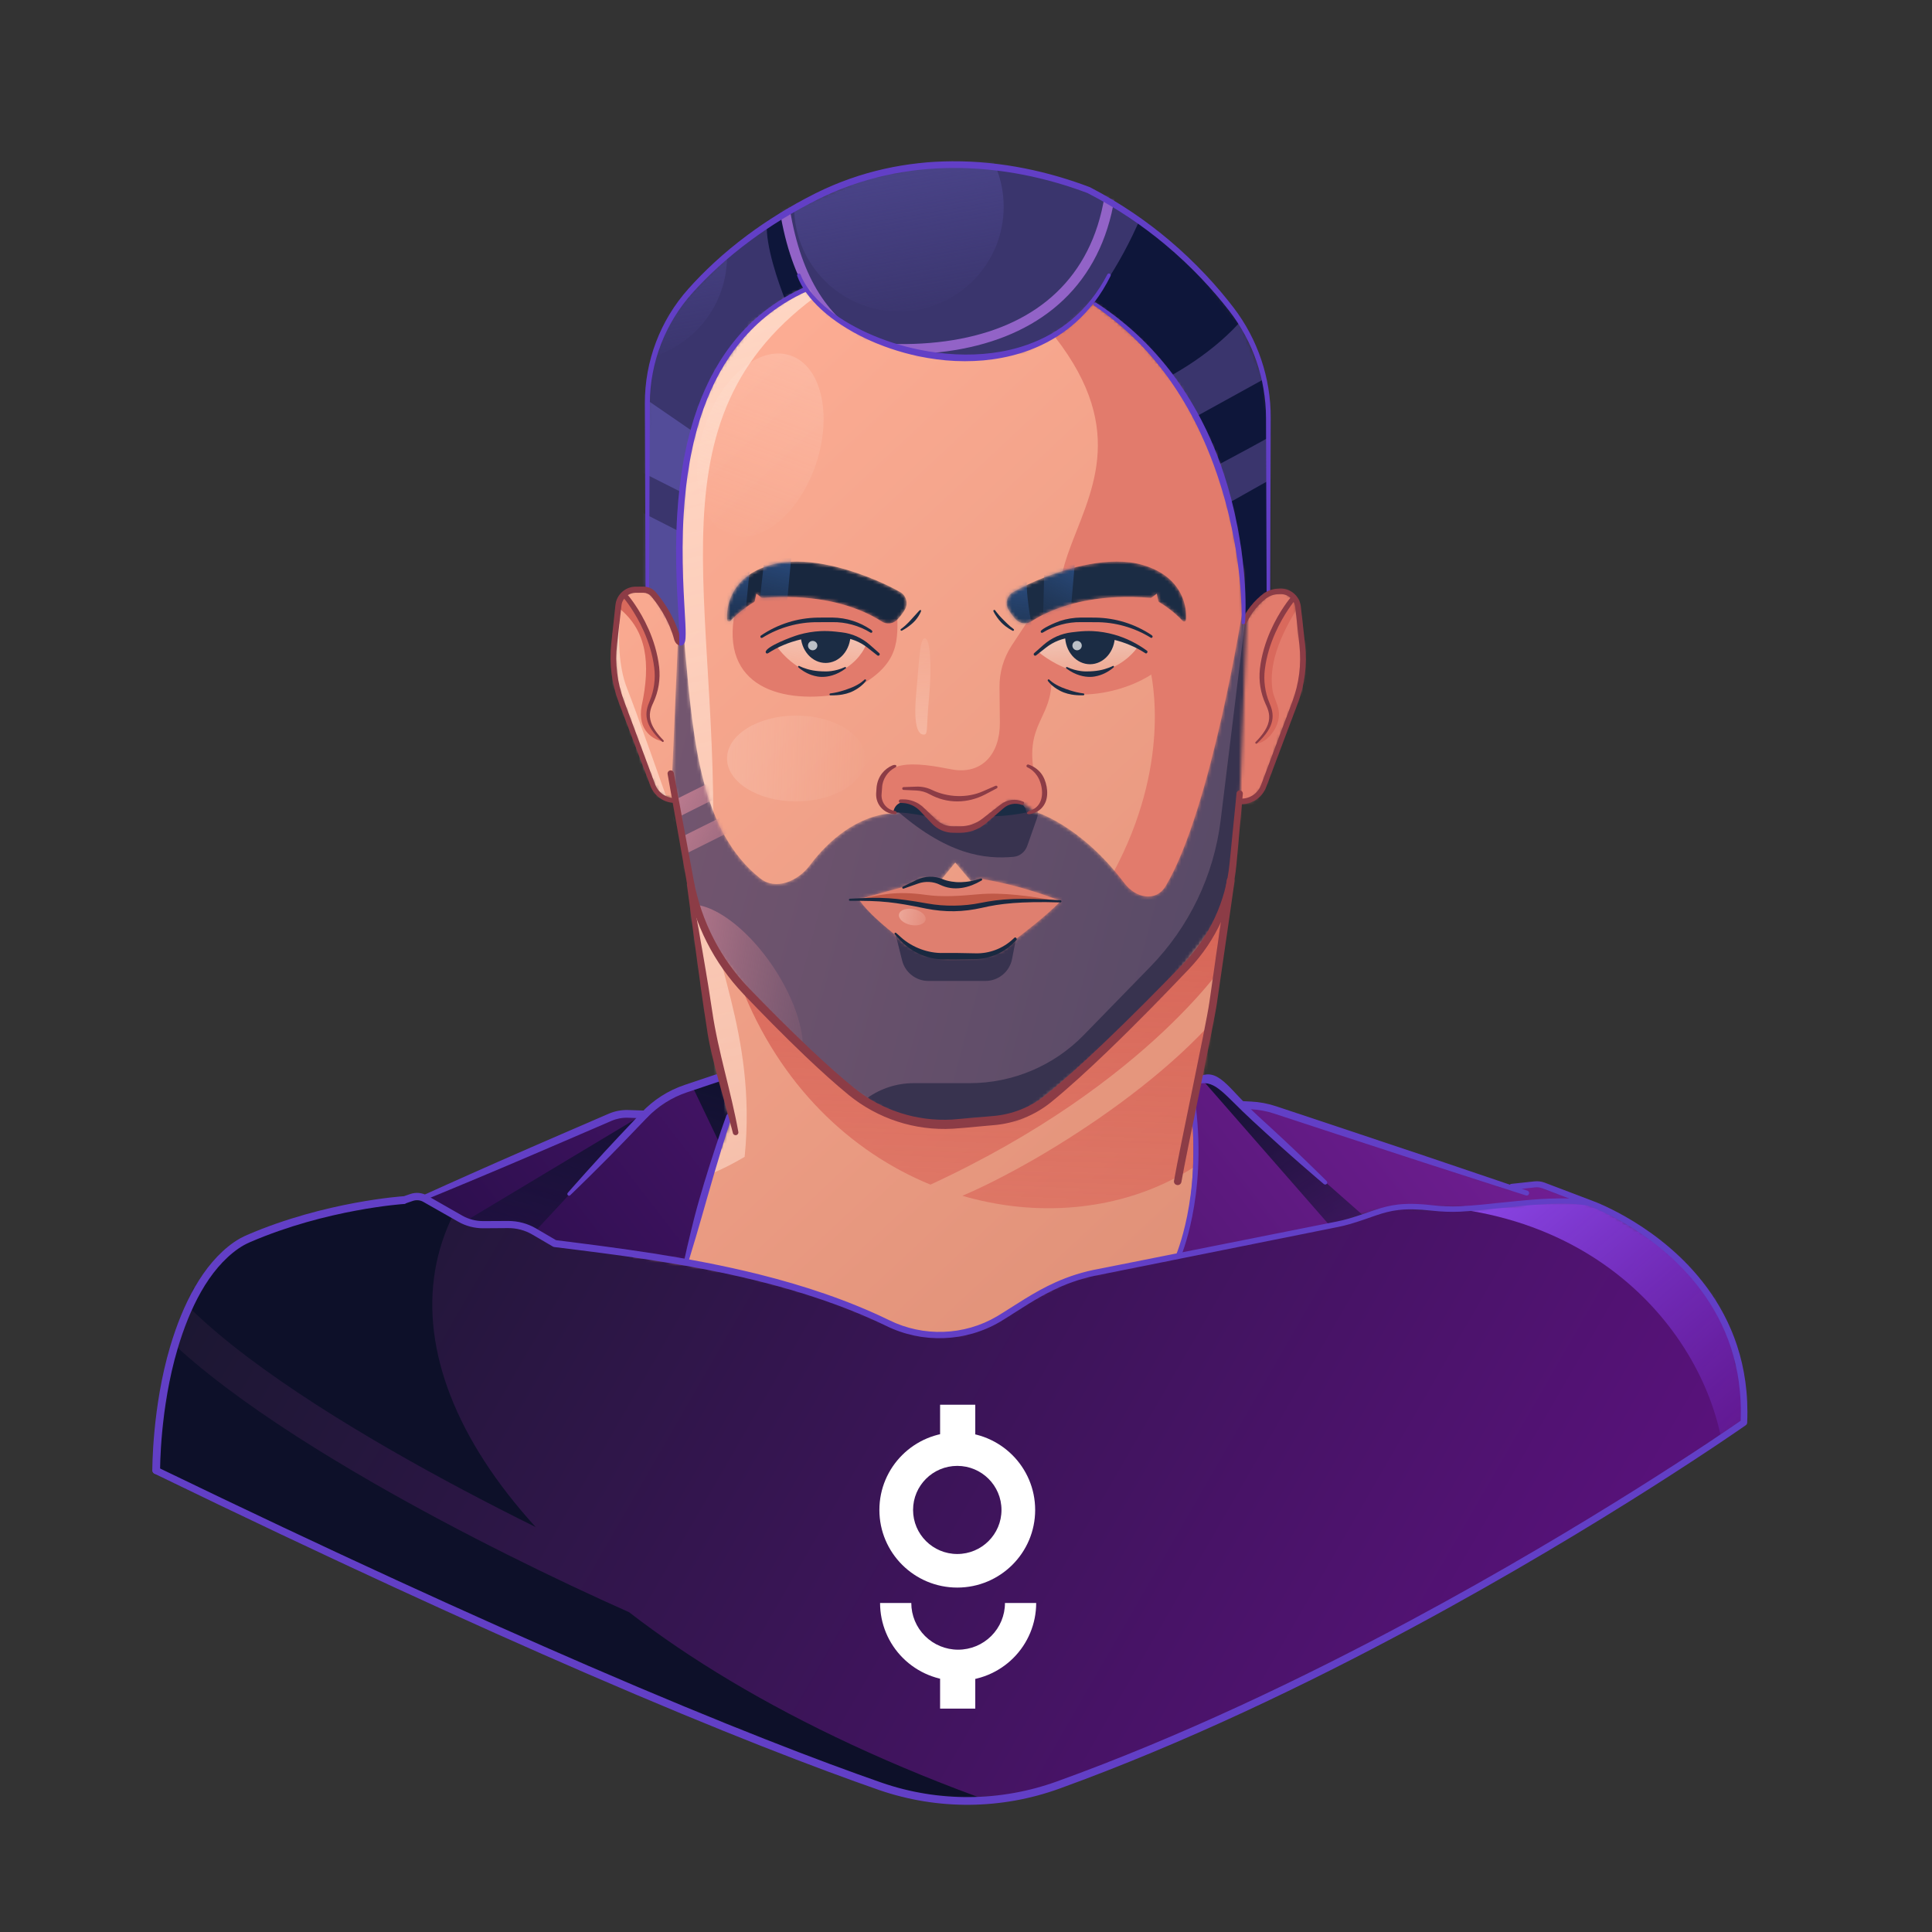 <svg viewBox="0 0 570 570" fill="none" xmlns="http://www.w3.org/2000/svg">
<rect x="0" y="0" width="570" height="570" fill="#333333" stroke="none"/>
<mask id="mask0_1161_1760" style="mask-type:alpha" maskUnits="userSpaceOnUse" x="190" y="48" width="185" height="173">
<path d="M194.196 183.878L190.617 172.329L191.111 114.266L192.379 106.279L197.197 93.664L205.767 84.007L217.548 72.159L232.628 61.993L255.72 52.029L275.188 48.317L294.362 48.663L315.973 53.78L329.773 60.174L339.333 67.378L353.201 79.428L366.464 96.259L372.859 111.743L374.103 122.318V156.549V174.931C364.126 183.39 345.748 206.656 344.576 207.046C343.112 207.534 232.91 220.803 231.934 220.803C231.154 220.803 206.45 196.186 194.196 183.878Z" fill="#3A356D"/>
</mask>
<g mask="url(#mask0_1161_1760)">
<path d="M194.196 183.878L190.617 172.329L191.111 114.266L192.379 106.279L197.197 93.664L205.767 84.007L217.548 72.159L232.628 61.993L255.72 52.029L275.188 48.317L294.362 48.663L315.973 53.78L329.773 60.174L339.333 67.378L353.201 79.428L366.464 96.259L372.859 111.743L374.103 122.318V156.549V174.931C364.145 187.095 345.136 217.969 343.965 218.359C342.501 218.847 232.91 220.803 231.934 220.803C231.154 220.803 206.45 196.186 194.196 183.878Z" fill="#3A356D"/>
<circle cx="265.202" cy="60.989" r="30.912" fill="url(#paint0_linear_1161_1760)"/>
<circle cx="183.582" cy="75.655" r="30.912" fill="url(#paint1_linear_1161_1760)"/>
<path d="M220.402 166.947L177.784 145.281C171.117 150.122 168.07 118.52 165.403 121.948C162.07 126.234 188.736 197.66 193.498 212.422C198.26 227.183 223.735 200.279 224.687 197.66C225.449 195.565 218.497 190.359 220.402 166.947Z" fill="#534C99"/>
<path d="M182.335 135.764L206.831 148.138L212.822 133.071L184.265 113.456L182.335 135.764Z" fill="#534C99"/>
<path d="M346.379 157.489L384.509 136.007C391.849 157.22 404.38 185.04 405.454 195.352C406.797 208.241 359 204.75 354.703 203.944C351.266 203.3 347.632 174.674 346.379 157.489Z" fill="#0E163A"/>
<path d="M347.539 143.393C358.233 137.826 380.148 126.209 382.257 124.276L377.863 109.115L346.379 126.474L347.539 143.393Z" fill="#0E163A"/>
<path d="M340.463 53.602C334.406 72.496 325.364 84.865 321.701 89.853C322.957 93.307 325.51 100.318 325.678 100.737C325.887 101.26 296.586 123.593 325.678 117.732C335.41 118.363 370.436 100.737 375.48 77.697C372.41 73.232 349.743 54.296 346.379 51.031C342.174 46.949 343.184 40.835 340.463 53.602Z" fill="#0E163A"/>
<path d="M239.774 87.08C236.396 82.737 231.205 68.493 229.976 60.999C219.733 60.999 233.523 94.62 234.629 94.419C235.734 94.218 243.996 92.508 239.774 87.08Z" fill="#0E163A"/>
<path d="M230.71 55.706C235.664 101.334 261.656 110.94 298.742 106.464L311.784 105.231" stroke="#9263C7" stroke-width="3"/>
<path d="M325.025 19.79C340.761 87.635 297.658 112.203 238.385 100.021" stroke="#9263C7" stroke-width="3"/>
</g>
<mask id="mask1_1161_1760" style="mask-type:alpha" maskUnits="userSpaceOnUse" x="179" y="85" width="206" height="323">
<path d="M194.233 234.289L198.661 236.129L203.92 261.557L204.556 269.765L212.764 323.069L179.547 384.084L228.701 392.888L265.383 406.582C268.038 411.045 278.676 393.568 279.106 393.764C279.535 393.959 297.026 403.432 298.117 405.142C299.289 403.806 303.544 396.297 306.233 394.605C308.393 393.246 309.48 388.951 310.718 386.834H334.011L370.622 380.654L361.045 345.014L354.302 320.626L357.185 301.669L360.849 274.163L362.999 261.823L365.674 236.668L369.809 236.112L372.727 231.977L378.148 216.515L384.019 202.27L384.367 191.533L382.386 177.114L379.155 174.578L374.082 175.168C372.449 176.859 369.121 180.387 368.87 180.971C368.62 181.555 367.562 182.766 367.064 183.299L366.438 169.296L363.659 152.514L358.586 134.169L348.058 114.26L337.252 101.439L329.469 94.524L322.451 89.174C319.798 91.722 314.466 96.845 314.355 96.957C314.244 97.068 306.248 101.172 302.264 103.211L286.837 105.851L270.993 104.357L254.836 99.111L244.517 92.544L237.776 85.281L233.815 86.88C229.97 89.625 222.217 95.17 221.967 95.392C221.654 95.67 212.134 108.84 211.717 109.569C211.384 110.153 208.405 116.669 206.957 119.854L203.274 132.779L201.224 146.99L200.558 166.307L201.057 189.139L200.005 187.774C198.024 184.154 194.04 176.89 193.949 176.799C193.858 176.708 191.712 174.657 190.651 173.643L184.651 174.352L182.263 177.821L181.013 193.988C181.212 196.456 181.61 201.463 181.61 201.75C181.61 202.036 183.941 208.417 185.106 211.571L190.309 226.3L194.233 234.289Z" fill="url(#paint2_linear_1161_1760)"/>
</mask>
<g mask="url(#mask1_1161_1760)">
<path d="M194.233 234.289L198.661 236.129L203.92 261.557L204.556 269.765L213.534 323.099L179.547 384.084L228.701 392.888L265.383 406.582C268.038 411.045 278.676 393.568 279.106 393.764C279.535 393.959 297.026 403.432 298.117 405.142C299.289 403.806 303.544 396.297 306.233 394.605C308.393 393.246 309.48 388.951 310.718 386.834H334.011L345.344 379.089L352.638 351.833L354.302 320.626L357.185 301.669L360.849 274.163L362.999 261.823L365.674 236.668L369.809 236.112L372.727 231.977L378.148 216.515L384.019 202.27L384.367 191.533L382.386 177.114L379.155 174.578L374.082 175.168C372.449 176.859 369.121 180.387 368.87 180.971C368.62 181.555 367.562 182.766 367.064 183.299L366.438 169.296L363.659 152.514L358.586 134.169L348.058 114.26L337.252 101.439L329.469 94.524L322.451 89.174C319.798 91.722 314.466 96.845 314.355 96.957C314.244 97.068 306.248 101.172 302.264 103.211L286.837 105.851L270.993 104.357L254.836 99.111L244.517 92.544L237.776 85.281L233.815 86.88C229.97 89.625 222.217 95.17 221.967 95.392C221.654 95.67 212.134 108.84 211.717 109.569C211.384 110.153 208.405 116.669 206.957 119.854L203.274 132.779L201.224 146.99L200.558 166.307L201.057 189.139L200.005 187.774C198.024 184.154 194.04 176.89 193.949 176.799C193.858 176.708 191.712 174.657 190.651 173.643L184.651 174.352L182.263 177.821L181.013 193.988C181.212 196.456 181.61 201.463 181.61 201.75C181.61 202.036 183.941 208.417 185.106 211.571L190.309 226.3L194.233 234.289Z" fill="url(#paint3_linear_1161_1760)"/>
<path d="M219.696 341.295C223.459 304.084 208.397 280.719 209.832 263.501C214.603 181.336 188.538 126.4 240.177 87.844L235.021 73.046L200.271 115.642L202.738 229.082C200.272 264.13 195.519 336.29 196.236 344.54C196.954 352.79 211.326 346.302 219.696 341.295Z" fill="url(#paint4_linear_1161_1760)"/>
<path d="M184.994 203.074C182.403 196.596 182.449 187.65 182.796 183.987C180.058 187.457 174.467 195.069 174.005 197.753C173.426 201.107 178.863 224.822 182.102 234.655C184.693 242.521 194.518 243.022 199.107 242.29C195.482 231.917 187.585 209.552 184.994 203.074Z" fill="url(#paint5_linear_1161_1760)"/>
<path d="M270.809 259.797C263.854 261.509 249.723 265.124 248.838 265.883C251.894 274.023 258.812 290.889 262.037 293.229C266.067 296.153 301.396 286.195 306.217 284.851C310.074 283.776 317.466 272.759 320.68 267.385C311.591 263.064 293.255 254.407 292.623 254.344C291.991 254.281 288.882 258.217 287.407 260.193L282.428 261.299L275.631 259.797H270.809Z" fill="#DF7F6F"/>
<path d="M296.476 266.097L310.102 265.488C304.237 264.488 296.015 263.175 288.602 263.841C283.485 264.3 278.265 264.734 273.177 264.018C264.027 262.729 259.554 264.056 252.343 265.488H258.444L265.562 265.792C269.511 266.521 277.49 267.999 277.816 268.08C278.142 268.161 283.646 267.877 286.358 267.724L296.476 266.097Z" fill="#C05947"/>
<path fill-rule="evenodd" clip-rule="evenodd" d="M274.516 349.504C339.757 319.315 363.107 281.704 363.107 281.704C364.031 280.73 365.069 279.578 366.15 278.361L361.459 269.975L356.848 276.171L347.082 288.034L326.449 308.666L305.105 327.402L282.813 332.382L266.212 330.485L250.56 321.394L218.402 290.314C229.932 320.213 251.046 339.871 274.516 349.504ZM283.926 352.798C323.638 364.375 367.194 348.503 381.698 306.161L369.693 284.696C369.652 284.775 369.61 284.855 369.568 284.934C354.75 313.142 308.692 342.221 283.926 352.798Z" fill="url(#paint6_linear_1161_1760)"/>
<path d="M243.655 202.335L223.71 191.772L222.84 182.453C233.714 183.323 255.957 185.224 257.945 185.87C260.431 186.678 257.697 194.072 257.448 195.004C257.25 195.749 248.17 200.202 243.655 202.335Z" fill="url(#paint7_linear_1161_1760)"/>
<path d="M321.901 202.334L302.216 193.903L303.883 185.869C317.664 182.012 334.203 185.223 336.191 185.87C338.677 186.677 335.943 194.071 335.694 195.003C335.496 195.749 326.416 200.201 321.901 202.334Z" fill="url(#paint8_linear_1161_1760)"/>
<path fill-rule="evenodd" clip-rule="evenodd" d="M298.52 190.39L303.136 183.39L312.522 175.636C312.623 169.35 315.073 163.12 317.675 156.507C324.508 139.135 332.381 119.119 301.449 88.478C305.032 85.348 321.317 80.297 322.771 80.297C324.589 80.297 371.844 96.352 390.928 115.133C410.012 133.913 411.526 183.39 407.589 198.435C406.297 203.371 400.36 210.153 393.394 218.112C383.372 229.561 371.221 243.443 367.707 257.759L338.984 293.544C336.001 293.042 332.896 292.721 329.903 292.412L329.903 292.412C315.448 290.919 303.633 289.698 320.954 269.621C343.989 236.628 341.329 208.105 339.659 199.019C333.64 202.868 325.659 205.016 318.521 204.911L313.72 203.566L310.204 202.1C309.913 206.196 308.635 208.932 307.367 211.648C305.546 215.548 303.745 219.405 304.918 227.183L307.079 228.532C307.457 230.135 308.256 233.555 308.429 234.419C308.645 235.5 307.025 237.552 306.701 237.714C306.441 237.844 305.404 238.92 304.918 239.442L301.449 237.208L299.463 236.31L295.143 238.578L288.878 243.925C286.825 244.141 282.591 244.562 282.073 244.519C281.554 244.476 279.192 244.105 278.076 243.925L272.783 239.766L267.976 236.688L263.709 239.766L260.793 238.146L259.303 234.984C258.897 223.243 270.385 224.973 280.65 226.97C289.721 228.735 295.087 222.365 294.993 213.123L294.888 202.723C294.844 198.342 296.108 194.047 298.52 190.39ZM249.449 204.47C265.036 197.31 264.906 190.228 264.748 181.606C264.742 181.249 264.735 180.889 264.73 180.527L238.903 171.439C233.041 167.151 220.42 162.965 216.832 180.527C212.347 202.479 230.445 208.231 249.449 204.47ZM242.47 199.199C242.193 199.173 238.626 198.1 236.877 197.566C231.346 194.392 229.083 190.527 229.083 190.527L234.206 188.358L241.276 187.197L250.955 187.636L255.48 190.275C255.48 190.275 254.191 194.14 249.446 197.189L245.581 198.917L242.47 199.199ZM306.493 192.464C309.457 194.825 313.025 196.872 317.722 198.342C319.547 198.572 322.488 198.577 323.729 198.551L328.347 196.872C333.463 194.458 335.588 190.916 335.588 190.916L328.583 187.978L313.314 187.846L309.326 189.526L306.493 192.464Z" fill="#E27B6C"/>
<path d="M375.821 185.496L381.22 176.182L383.052 178.937C375.583 190.78 374.647 198.318 375.424 203.551C375.739 205.668 376.949 207.573 377.259 209.691C378.046 215.071 372.658 219.921 370.489 219.219L374.075 214.5L374.869 211.906L374.551 208.784L373.493 205.979L371.958 201.427L372.54 195.499L375.821 185.496Z" fill="#D9695C"/>
<path d="M188.578 182.117C186.987 178.841 184.639 176.462 183.664 175.682L182.666 179.448C190.824 186.068 192.029 195.677 189.305 208.287C187.944 215.696 192.983 218.343 195.672 218.74L192.029 214.348L191.314 211.249L191.68 209.381L193.142 204.701L194.078 198.031L192.382 190.659C191.777 189.177 190.17 185.394 188.578 182.117Z" fill="#D9695C"/>
<mask id="mask2_1161_1760" style="mask-type:alpha" maskUnits="userSpaceOnUse" x="198" y="178" width="170" height="154">
<path fill-rule="evenodd" clip-rule="evenodd" d="M238.959 255.272C244.28 248.146 253.068 240.296 264.106 239.874C266.289 237.439 267.852 236.546 267.852 236.546L270.979 238.082L278.05 243.618L284.824 244.883L290.109 242.724L293.459 239.449L297.478 236.546L301.721 236.993L305.203 239.449C305.203 239.449 318.452 242.98 331.753 260.585C335.091 265.004 341.055 266.197 343.897 261.444C357.464 238.752 366.808 178.773 366.808 178.773L367.855 181.964L365.801 236.09L362.831 267.195L342.698 292.985C327.713 308.788 300.213 330.118 300.213 330.118C295.628 329.721 291.72 330.221 287.748 330.729C281.835 331.485 275.779 332.26 267.132 330.118C266.507 330.118 250.605 323.952 239.833 311.949L220.906 292.985L209.329 277.428L205.191 268.057C204.129 263.206 202.004 253.401 202.004 252.982C202.004 252.563 199.561 235.991 198.34 227.757L200.039 188.362L201.97 189.181C202.056 190.142 202.142 191.103 202.227 192.063C204.64 219.152 206.984 245.468 224.342 259.184C228.918 262.8 235.47 259.945 238.959 255.272ZM253.389 265.35L266.882 278.328L272.04 281.124L279.56 282.491C283.372 282.408 291.045 282.193 291.244 281.994C291.443 281.795 294.517 280.709 296.029 280.192L299.199 277.457C299.199 277.457 309.453 269.769 312.873 265.835C312.873 265.835 302.949 261.544 289.515 259.286L286.754 260.298L281.836 254.476L277.191 260.138C276.158 259.894 273.648 259.461 272.351 259.248L267.501 261.416C267.501 261.416 262.209 262.805 253.389 265.35Z" fill="url(#paint9_linear_1161_1760)"/>
</mask>
<g mask="url(#mask2_1161_1760)">
<path fill-rule="evenodd" clip-rule="evenodd" d="M238.959 255.272C244.28 248.146 253.068 240.296 264.106 239.874C266.289 237.439 267.852 236.546 267.852 236.546L270.979 238.082L278.05 243.618L284.824 244.883L290.109 242.724L293.459 239.449L297.478 236.546L301.721 236.993L305.203 239.449C305.203 239.449 318.452 242.98 331.753 260.585C335.091 265.004 341.055 266.197 343.897 261.444C357.464 238.752 366.808 178.773 366.808 178.773L367.855 181.964L365.801 236.09L362.831 267.195L342.698 292.985C327.713 308.788 300.213 330.118 300.213 330.118C295.628 329.721 291.72 330.221 287.748 330.729C281.835 331.485 275.779 332.26 267.132 330.118C266.507 330.118 250.605 323.952 239.833 311.949L220.906 292.985L209.329 277.428L205.191 268.057C204.129 263.206 202.004 253.401 202.004 252.982C202.004 252.563 199.561 235.991 198.34 227.757L200.039 188.362L201.885 189.209C201.962 190.072 202.039 190.935 202.116 191.797C204.542 218.989 206.901 245.427 224.34 259.187C228.918 262.799 235.47 259.945 238.959 255.272ZM265.4 276.794L272.04 281.124L279.56 282.491C283.372 282.408 291.045 282.193 291.244 281.994C291.443 281.795 294.517 280.709 296.029 280.192L299.199 277.457C299.199 277.457 309.453 269.769 312.873 265.835C312.873 265.835 302.949 261.544 289.515 259.286L286.754 260.298L281.836 254.476L277.191 260.138C276.158 259.894 273.648 259.461 272.351 259.248L267.501 261.416C267.501 261.416 262.246 262.789 253.426 265.335C253.426 265.335 255.306 269.096 265.4 276.794Z" fill="url(#paint10_linear_1161_1760)"/>
<path d="M299.003 252.794C290.838 253.51 279.366 252.514 263.383 238.072L296.511 232.025C297.332 231.875 298.186 231.915 298.941 232.271C301.237 233.355 303.439 235.281 304.933 236.768C306.172 238.002 306.49 239.842 305.909 241.492L303.072 249.554C302.446 251.331 300.88 252.63 299.003 252.794Z" fill="#38334F"/>
<path d="M233.428 317.522C227.19 321.721 214.676 314.044 205.476 300.375C196.276 286.706 193.875 272.222 200.113 268.024C206.35 263.825 218.865 271.502 228.065 285.171C237.265 298.84 239.666 313.324 233.428 317.522Z" fill="url(#paint11_linear_1161_1760)"/>
<path d="M196.254 252.122L214.752 242.889" stroke="url(#paint12_linear_1161_1760)" stroke-width="5"/>
<path d="M199.345 238.657L217.843 229.424" stroke="url(#paint13_linear_1161_1760)" stroke-width="5"/>
<path d="M360.136 241.975L367.602 181.08C384.097 187.934 418.76 204.01 425.451 213.489C433.814 225.338 409.072 297.126 400.708 327.792C394.017 352.326 319.627 355.671 283.269 354.277L255.859 323.959C259.852 321.103 264.638 319.567 269.547 319.567H286.083C298.759 319.567 310.897 314.448 319.744 305.37L339.407 285.193C350.858 273.442 358.139 258.261 360.136 241.975Z" fill="#38334F"/>
<path d="M266.145 283.343L264.183 275.473L265.895 277.438L273.629 281.241L289.603 282.319L295.372 280.417L299.746 276.93L298.593 282.92C297.868 286.686 294.573 289.408 290.737 289.408H273.907C270.234 289.408 267.033 286.907 266.145 283.343Z" fill="#38334F"/>
</g>
<path d="M273.135 240.126C270.209 236.483 269.23 236.361 267.793 236.627C263.835 236.175 263.533 239.704 263.533 239.704C267.021 239.704 268.63 239.958 273.135 240.781V240.126Z" fill="#1B2C44"/>
<path d="M293.233 240.126C296.159 236.483 297.138 236.361 298.575 236.627C302.533 236.175 302.835 239.704 302.835 239.704C296.835 240.914 293.233 240.781 293.233 240.781V240.126Z" fill="#1B2C44"/>
</g>
<mask id="mask3_1161_1760" style="mask-type:alpha" maskUnits="userSpaceOnUse" x="124" y="317" width="344" height="56">
<path d="M210.281 344.742L202.593 372.33L164.234 366.84L158.918 363.817L151.343 361.142H139.426L131.955 357.633L124.798 353.22L135.638 348.738L165.52 335.917L181.155 329.037L185.499 328.69L189.042 329.663L201.03 321.428L212.784 317.97L215.396 330.742L210.281 344.742Z" fill="url(#paint14_linear_1161_1760)"/>
<path d="M351.714 328.033C351.714 328.033 353.918 355.017 347.28 370.611L364.415 367.514L392.844 361.77L403.432 358.057L413.614 356.084L422.404 356.432L432.644 356.751L452.312 354.779L464.118 354.46L467.077 354.141L455.212 349.934C453.839 349.78 451.006 349.476 450.658 349.499C450.31 349.522 447.206 350.147 445.698 350.456L410.684 338.998L383.532 329.512L374.626 327.22L367.461 326.553L359.281 320.026L355.539 317.735L353.918 318.617L352.104 322.413L351.714 328.033Z" fill="url(#paint15_linear_1161_1760)"/>
</mask>
<g mask="url(#mask3_1161_1760)">
<path d="M210.281 344.742L202.593 372.33L164.234 366.84L158.918 363.817L151.343 361.142H139.426L131.955 357.633L124.798 353.22L135.638 348.738L165.52 335.917L181.155 329.037L185.499 328.69L189.042 329.663L201.03 321.428L212.784 317.97L215.396 330.742L210.281 344.742Z" fill="url(#paint16_linear_1161_1760)"/>
<path d="M351.714 328.033C351.714 328.033 353.918 355.017 347.28 370.611L364.415 367.514L392.844 361.77L403.432 358.057L413.614 356.084L422.404 356.432L432.644 356.751L452.312 354.779L464.118 354.46L467.077 354.141L455.212 349.934C453.839 349.78 451.006 349.476 450.658 349.499C450.31 349.522 447.206 350.147 445.698 350.456L410.684 338.998L383.532 329.512L374.626 327.22L367.461 326.553L359.281 320.026L355.539 317.735L353.918 318.617L352.104 322.413L351.714 328.033Z" fill="url(#paint17_linear_1161_1760)"/>
<path d="M409.722 365.246L357.043 318.807L349.703 308.25L354.931 318.807L395.533 365.246L400.353 372.329L409.722 365.246Z" fill="url(#paint18_linear_1161_1760)"/>
<path d="M153.294 368.222L190.058 328.628L134.615 361.895L153.294 368.222Z" fill="url(#paint19_linear_1161_1760)"/>
<path d="M218.245 349.784L202.624 317.065L215.29 305.876C224.508 310.168 243.198 319.048 244.211 320.231C245.224 321.413 227.323 340.425 218.245 349.784Z" fill="url(#paint20_linear_1161_1760)"/>
</g>
<mask id="mask4_1161_1760" style="mask-type:alpha" maskUnits="userSpaceOnUse" x="46" y="353" width="469" height="178">
<path d="M119.422 468.688L46.115 434.254V426.376L50.433 399.858L57.511 380.468L67.131 369.701L72.615 365.763L91.207 358.834L111.595 355.146L119.47 353.75L124.455 353.153L136.966 360.381L143.646 360.829L154.762 361.777L161.89 366.313L176.096 368.556L217.07 375.335L232.522 379.422L244.735 383.011L257.695 388.494L271.652 393.379H283.715L292.537 390.089L303.055 383.709L315.616 377.279L326.084 374.786L358.933 368.107L387.332 362.612L397.718 360.553L404.216 358.232L412.686 355.969L421.563 356.52L432.586 356.694L446.481 355.36L457.214 354.342H465.424L471.697 355.909L488.358 365.728L496.817 372.904L505.464 383.239L510.975 394.661L514.016 407.858L514.533 419.503L486.005 438.393L449.714 460.775L410.642 482.252L361.348 506.382L331.073 519.902L308.044 528.635L295.947 530.446L282.815 530.899L266.19 529.282L240.724 519.898L188.291 498.979L119.422 468.688Z" fill="url(#paint21_linear_1161_1760)"/>
</mask>
<g mask="url(#mask4_1161_1760)">
<path d="M119.422 468.688L46.115 434.254V426.376L50.433 399.858L57.511 380.468L67.131 369.701L72.615 365.763L91.207 358.834L111.595 355.146L119.47 353.75L124.455 353.153L136.966 360.381L143.646 360.829L154.762 361.777L161.89 366.313L176.096 368.556L217.07 375.335L232.522 379.422L244.735 383.011L257.695 388.494L271.652 393.379H283.715L292.537 390.089L303.055 383.709L315.616 377.279L326.084 374.786L358.933 368.107L387.332 362.612L397.718 360.553L404.216 358.232L412.686 355.969L421.563 356.52L432.586 356.694L446.481 355.36L457.214 354.342H465.424L471.697 355.909L488.358 365.728L496.817 372.904L505.464 383.239L510.975 394.661L514.016 407.858L514.533 419.503L486.005 438.393L449.714 460.775L410.642 482.252L361.348 506.382L331.073 519.902L308.044 528.635L295.947 530.446L282.815 530.899L266.19 529.282L240.724 519.898L188.291 498.979L119.422 468.688Z" fill="url(#paint22_linear_1161_1760)"/>
<path d="M507.712 448.306C515.436 417.409 490.409 365.499 431.392 356.849C444.679 333.881 472.178 287.45 475.886 285.472C480.521 283 572.599 390.836 576.306 397.016C579.273 401.96 531.813 433.269 507.712 448.306Z" fill="url(#paint23_linear_1161_1760)"/>
<path fill-rule="evenodd" clip-rule="evenodd" d="M185.604 475.654C221.342 503.271 273.407 528.67 341.335 546.845C426.884 604.776 102.396 561.44 19.036 546.845C-50.29 451.697 -180.354 258.875 -145.999 248.771C-111.645 238.667 118.755 293.767 181.906 318.186C117.978 344.822 110.951 398.878 158.045 450.537C144.308 443.737 129.713 436.072 115.639 427.978C100.157 419.074 85.393 409.701 73.123 400.435C60.764 391.101 51.31 382.154 46.071 374.174L36.876 380.211C43.162 389.785 53.822 399.643 66.494 409.213C79.255 418.85 94.441 428.476 110.155 437.513C136.447 452.634 164.466 466.248 185.604 475.654Z" fill="#0D1029"/>
</g>
<path fill-rule="evenodd" clip-rule="evenodd" d="M214.292 329.119C214.292 329.119 212.149 334.983 209.314 343.961C208.364 346.972 207.327 350.33 206.295 353.942C205.829 355.568 205.363 357.246 204.915 358.968C204.625 360.074 204.346 361.198 204.074 362.339C203.419 365.094 202.54 368.658 201.935 371.543C201.85 371.893 202.073 372.242 202.433 372.326C202.794 372.409 203.154 372.192 203.24 371.843C203.837 369.732 204.73 366.931 205.327 364.882C205.946 362.759 206.554 360.677 207.14 358.647C207.633 356.941 208.101 355.271 208.563 353.654C209.319 351.008 210.038 348.496 210.722 346.168C213.636 336.256 215.853 329.631 215.853 329.631C215.999 329.215 215.768 328.761 215.337 328.619C214.907 328.478 214.438 328.702 214.292 329.119Z" fill="#623FC6"/>
<path fill-rule="evenodd" clip-rule="evenodd" d="M211.228 316.988L201.949 320.103C199.549 320.91 197.261 322.006 195.136 323.366C193.011 324.725 191.048 326.347 189.291 328.199C187.358 330.243 185.039 332.679 182.662 335.214C181.2 336.773 179.711 338.364 178.277 339.924C176.329 342.043 174.475 344.095 172.868 345.887C169.71 349.408 167.524 351.91 167.524 351.91C167.332 352.113 167.336 352.435 167.533 352.632C167.732 352.827 168.048 352.823 168.24 352.621C168.24 352.621 170.633 350.323 173.995 347.004C175.706 345.316 177.665 343.367 179.687 341.324C181.178 339.818 182.695 338.255 184.182 336.721C186.6 334.226 188.923 331.794 190.873 329.767C192.513 328.054 194.345 326.56 196.323 325.303C198.301 324.046 200.423 323.029 202.653 322.281L211.931 319.164C212.52 318.967 212.84 318.318 212.646 317.718C212.452 317.117 211.817 316.791 211.228 316.988Z" fill="#623FC6"/>
<path fill-rule="evenodd" clip-rule="evenodd" d="M353.808 319.731C358.732 318.652 361.216 323.018 369.636 330.749C372.194 333.099 374.844 335.538 377.384 337.822C379.731 339.932 381.978 341.913 383.931 343.619C387.834 347.027 390.56 349.326 390.56 349.326C390.807 349.554 391.193 349.537 391.421 349.29C391.647 349.042 391.631 348.657 391.383 348.429C391.383 348.429 388.858 345.911 385.128 342.315C383.26 340.516 381.093 338.447 378.789 336.291C376.295 333.956 373.638 331.526 371.077 329.179C362.164 321.008 359.434 314.309 352.975 318.033C352.505 318.263 352.312 318.83 352.543 319.299C352.772 319.768 353.34 319.962 353.808 319.731Z" fill="#623FC6"/>
<path d="M352.066 326.617C355.307 353.335 347.51 370.916 347.51 370.916" stroke="#623FC6" stroke-width="1.5"/>
<path fill-rule="evenodd" clip-rule="evenodd" d="M190.21 327.65L185.334 327.492C184.346 327.46 183.36 327.538 182.392 327.723C181.426 327.908 180.479 328.199 179.567 328.593C173.857 331.074 159.522 337.224 147.073 342.709C135.469 347.82 125.501 352.344 125.501 352.344C125.128 352.504 124.953 352.946 125.108 353.331C125.265 353.715 125.694 353.896 126.066 353.736C126.066 353.736 136.186 349.588 147.86 344.651C160.387 339.354 174.696 333.14 180.416 330.686C181.182 330.356 181.98 330.114 182.792 329.96C183.605 329.807 184.432 329.743 185.263 329.772L190.139 329.939C190.752 329.96 191.265 329.463 191.285 328.832C191.305 328.199 190.823 327.669 190.21 327.65Z" fill="#623FC6"/>
<path fill-rule="evenodd" clip-rule="evenodd" d="M366.455 327.158L369.038 327.273C370.184 327.324 371.326 327.452 372.453 327.659C373.582 327.865 374.698 328.148 375.792 328.507C383.587 331.057 403.247 337.54 420.417 343.109C436.396 348.291 450.215 352.689 450.215 352.689C450.587 352.812 450.986 352.6 451.106 352.215C451.225 351.83 451.018 351.418 450.647 351.294C450.647 351.294 436.923 346.59 420.999 341.232C403.887 335.473 384.234 328.965 376.454 326.369C375.269 325.976 374.062 325.662 372.841 325.433C371.619 325.204 370.381 325.057 369.138 324.997L366.555 324.869C365.944 324.841 365.424 325.33 365.397 325.961C365.369 326.592 365.843 327.129 366.455 327.158Z" fill="#623FC6"/>
<path fill-rule="evenodd" clip-rule="evenodd" d="M446.126 351.043L452.904 350.319C453.279 350.278 453.656 350.284 454.026 350.332C454.398 350.38 454.763 350.472 455.115 350.607L469.46 356.087C469.465 356.088 469.471 356.091 469.475 356.093C469.475 356.093 488.887 363.11 501.974 380.821C508.994 390.323 514.187 402.913 513.56 419.161C509.228 422.165 469.506 449.463 415.985 478.177C384.585 495.024 348.436 512.362 311.892 525.554C311.892 525.554 311.892 525.554 311.891 525.556C303.543 528.58 294.806 530.127 286.059 530.196C277.312 530.264 268.555 528.854 260.162 525.961C242.347 519.761 214.495 509.164 173.575 491.469C140.356 477.104 98.528 458.073 46.488 432.894C45.968 432.642 45.342 432.861 45.091 433.384C44.84 433.907 45.059 434.536 45.579 434.788C97.625 460.046 139.451 479.156 172.681 493.554C213.664 511.311 241.572 521.917 259.417 528.132C259.418 528.132 259.419 528.133 259.42 528.133C268.06 531.103 277.075 532.547 286.077 532.469C295.077 532.39 304.064 530.789 312.65 527.67C349.279 514.398 385.512 496.976 416.977 480.041C473.792 449.463 515.06 420.484 515.06 420.484C515.306 420.31 515.459 420.032 515.472 419.729C516.22 402.726 510.804 389.587 503.475 379.699C490.156 361.73 470.49 354.529 470.092 354.384C470.094 354.385 455.748 348.929 455.748 348.929C455.265 348.745 454.763 348.62 454.254 348.554C453.745 348.489 453.228 348.483 452.714 348.54L445.936 349.275C445.451 349.327 445.1 349.766 445.151 350.254C445.203 350.742 445.639 351.095 446.126 351.043Z" fill="#623FC6"/>
<path fill-rule="evenodd" clip-rule="evenodd" d="M47.234 433.778C47.234 433.778 47.136 415.576 52.422 397.858C55.898 386.204 61.417 374.595 70.324 368.375C71.422 367.618 72.594 366.974 73.821 366.451C73.823 366.451 73.824 366.45 73.826 366.449C96.466 356.689 119.154 355.215 119.154 355.215C119.785 355.175 120.264 354.629 120.223 353.998C120.182 353.368 119.636 352.888 119.006 352.929C119.006 352.929 95.939 354.421 72.92 364.344C71.552 364.927 70.246 365.646 69.021 366.49C69.019 366.491 69.018 366.493 69.016 366.494C59.718 372.986 53.855 385.039 50.226 397.203C44.855 415.214 44.944 433.713 44.944 433.713C44.926 434.345 45.424 434.872 46.056 434.891C46.688 434.909 47.215 434.411 47.234 433.778Z" fill="#623FC6"/>
<path fill-rule="evenodd" clip-rule="evenodd" d="M119.522 355.089L121.83 354.295C122.333 354.123 122.863 354.062 123.381 354.11C123.9 354.158 124.409 354.313 124.869 354.575L135.223 360.461C136.339 361.096 137.534 361.579 138.774 361.9C140.013 362.222 141.298 362.383 142.594 362.374L149.901 362.324C151.158 362.315 152.403 362.475 153.603 362.794C154.804 363.113 155.958 363.591 157.033 364.218L163.116 367.774C163.245 367.849 163.388 367.898 163.538 367.917C181.35 370.132 202.495 372.681 223.482 377.887C236.468 381.11 249.395 385.35 261.429 391.165C266.775 393.803 272.641 395.005 278.451 394.791C284.261 394.576 290.015 392.945 295.132 389.919C295.136 389.917 295.138 389.916 295.141 389.914C300.461 386.697 305.671 382.882 312.232 379.927C315.893 378.279 319.978 376.9 324.748 376.048C324.754 376.047 324.761 376.046 324.769 376.045L394.739 362.002C395.355 361.879 395.968 361.742 396.578 361.593C397.187 361.444 397.793 361.28 398.396 361.106C398.397 361.106 398.397 361.106 398.398 361.105C404.553 359.298 407.694 357.556 412.643 356.983C415.201 356.687 418.245 356.707 422.455 357.187H422.456C423.831 357.341 425.212 357.443 426.595 357.493C427.978 357.543 429.363 357.541 430.746 357.486C430.75 357.486 430.755 357.487 430.758 357.485C439.121 357.037 448.743 355.516 457.344 355.174C461.398 355.013 465.222 355.113 468.57 355.728C469 355.807 469.417 355.535 469.499 355.121C469.581 354.706 469.299 354.306 468.869 354.227C465.414 353.587 461.465 353.468 457.279 353.628C448.673 353.956 439.044 355.463 430.674 355.898C429.335 355.949 427.997 355.949 426.659 355.898C425.32 355.848 423.982 355.747 422.651 355.595C418.272 355.089 415.105 355.072 412.444 355.376C407.394 355.952 404.183 357.701 397.902 359.533C397.324 359.7 396.742 359.855 396.156 359.997C395.571 360.14 394.983 360.271 394.39 360.388L324.405 374.316C319.468 375.189 315.238 376.609 311.446 378.307C304.806 381.282 299.524 385.121 294.138 388.365C289.3 391.213 283.865 392.743 278.379 392.936C272.895 393.129 267.359 391.983 262.32 389.483C262.318 389.482 262.316 389.481 262.312 389.48C250.164 383.581 237.11 379.268 223.992 375.988C203.017 370.742 181.878 368.139 164.043 365.888L158.161 362.435C156.916 361.704 155.577 361.148 154.185 360.775C152.792 360.402 151.346 360.215 149.887 360.222L142.58 360.259C141.484 360.264 140.398 360.126 139.349 359.852C138.302 359.578 137.293 359.168 136.35 358.63L126.007 352.724C125.262 352.298 124.438 352.044 123.596 351.965C122.755 351.886 121.895 351.984 121.078 352.262L118.768 353.052C118.184 353.252 117.879 353.871 118.087 354.433C118.295 354.995 118.938 355.289 119.522 355.089Z" fill="#623FC6"/>
<path d="M277.357 493.221H287.735V504.095H277.357V493.221Z" fill="white"/>
<path d="M277.357 414.439H287.735V426.375H277.357V414.439Z" fill="white"/>
<path fill-rule="evenodd" clip-rule="evenodd" d="M282.677 486.709C286.342 486.709 289.856 485.258 292.448 482.675C295.039 480.092 296.495 476.589 296.495 472.937H305.706C305.706 479.024 303.28 484.863 298.961 489.167C294.643 493.472 288.785 495.89 282.677 495.89C276.57 495.89 270.712 493.472 266.394 489.167C262.075 484.863 259.649 479.024 259.649 472.937H268.86C268.86 476.589 270.316 480.092 272.907 482.675C275.498 485.258 279.013 486.709 282.677 486.709Z" fill="white"/>
<path fill-rule="evenodd" clip-rule="evenodd" d="M282.426 458.479C289.629 458.479 295.468 452.659 295.468 445.48C295.468 438.301 289.629 432.481 282.426 432.481C275.223 432.481 269.384 438.301 269.384 445.48C269.384 452.659 275.223 458.479 282.426 458.479ZM282.426 468.384C295.117 468.384 305.405 458.13 305.405 445.48C305.405 432.831 295.117 422.576 282.426 422.576C269.735 422.576 259.447 432.831 259.447 445.48C259.447 458.13 269.735 468.384 282.426 468.384Z" fill="white"/>
<path fill-rule="evenodd" clip-rule="evenodd" d="M191.511 174.049L191.72 119.044C191.741 112.991 192.883 107.049 195.032 101.498C197.179 95.952 200.333 90.797 204.388 86.314C208.762 81.469 214.433 76.103 221.652 70.79C227.288 66.641 233.866 62.524 241.511 58.718C254.608 52.237 268.054 49.645 280.904 49.556C295.412 49.455 309.17 52.547 320.826 56.949C329.65 61.477 337.216 66.697 343.636 72.041C351.747 78.793 358.031 85.742 362.696 91.755C366.184 96.268 368.876 101.296 370.703 106.621C372.532 111.951 373.495 117.579 373.512 123.29L373.692 174.684C373.692 174.975 373.926 175.209 374.216 175.209C374.506 175.209 374.741 174.975 374.741 174.684L374.902 123.289C374.921 117.42 373.969 111.629 372.123 106.139C370.274 100.644 367.528 95.451 363.961 90.781L363.96 90.779C359.265 84.662 352.939 77.584 344.754 70.704C338.256 65.242 330.585 59.906 321.636 55.267C321.604 55.251 321.572 55.236 321.54 55.224C309.681 50.705 295.672 47.488 280.891 47.582C267.763 47.665 254.032 50.361 240.659 57.001C240.658 57.001 240.657 57.002 240.656 57.003C232.919 60.892 226.262 65.09 220.566 69.322C213.261 74.75 207.534 80.233 203.12 85.174C198.955 89.834 195.724 95.18 193.543 100.926C191.363 106.666 190.23 112.802 190.252 119.044L190.461 174.049C190.461 174.338 190.696 174.574 190.986 174.574C191.276 174.574 191.511 174.338 191.511 174.049Z" fill="#623FC6"/>
<path fill-rule="evenodd" clip-rule="evenodd" d="M225.899 192.373C225.899 192.614 226.095 192.809 226.335 192.809L226.583 192.731C229.519 190.821 232.749 189.494 236.103 188.691C238.107 188.212 240.157 187.933 242.227 187.843C243.595 187.782 244.971 187.787 246.349 187.905L248.154 188.047C249.564 188.15 250.942 188.465 252.246 188.972C253.56 189.483 254.801 190.18 255.92 191.065L258.834 193.355C259.019 193.509 259.295 193.484 259.448 193.3C259.602 193.114 259.577 192.84 259.392 192.685L256.611 190.233C255.45 189.213 254.147 188.383 252.75 187.761C251.344 187.135 249.842 186.731 248.296 186.55L246.498 186.347C245.047 186.195 243.595 186.131 242.153 186.198C239.972 186.299 237.815 186.658 235.727 187.25C233.706 187.822 225.899 190.764 225.899 192.373Z" fill="#1B2C44"/>
<path fill-rule="evenodd" clip-rule="evenodd" d="M337.936 192.731C338.305 192.992 338.771 192.309 338.432 192.014C335.5 189.854 332.243 188.227 328.792 187.25C326.703 186.658 324.546 186.299 322.366 186.198C320.924 186.131 319.471 186.195 318.02 186.347L316.222 186.55C314.677 186.731 313.174 187.135 311.768 187.761C310.371 188.383 309.069 189.213 307.907 190.233L305.127 192.685C304.941 192.84 304.916 193.114 305.07 193.3C305.225 193.484 305.499 193.509 305.685 193.355L308.6 191.065C309.719 190.18 310.959 189.483 312.273 188.972C313.577 188.465 314.954 188.15 316.365 188.047L318.17 187.905C319.547 187.787 320.924 187.782 322.292 187.843C324.362 187.933 326.411 188.212 328.415 188.691C331.77 189.494 335 190.821 337.936 192.731Z" fill="#1B2C44"/>
<path fill-rule="evenodd" clip-rule="evenodd" d="M257.33 186.506C257.519 186.181 257.098 185.876 256.785 185.668C255.202 184.612 253.494 183.776 251.701 183.194C249.718 182.549 247.634 182.224 245.527 182.195L241.276 182.214C238.278 182.265 235.317 182.736 232.487 183.63C229.669 184.52 226.984 185.823 224.511 187.496C224.511 187.496 224.332 187.609 224.332 187.824C224.332 188.194 224.626 188.309 224.936 188.152C227.394 186.623 230.047 185.474 232.806 184.701C235.551 183.931 238.402 183.538 241.282 183.566L245.532 183.552C247.516 183.51 249.48 183.771 251.373 184.288C253.281 184.81 255.12 185.585 256.819 186.639C257.014 186.77 257.23 186.678 257.33 186.506Z" fill="#1B2C44"/>
<path fill-rule="evenodd" clip-rule="evenodd" d="M307.639 186.639C309.338 185.585 311.177 184.81 313.085 184.288C314.978 183.771 316.943 183.51 318.926 183.552L323.176 183.566C326.056 183.538 328.908 183.931 331.652 184.701C334.411 185.474 337.064 186.623 339.522 188.152C339.744 188.297 340.007 188.113 340.054 187.865C340.103 187.605 339.837 187.42 339.617 187.275C337.236 185.708 334.664 184.481 331.971 183.63C329.141 182.736 326.18 182.265 323.182 182.214L318.931 182.195C316.824 182.224 314.74 182.549 312.758 183.194C311.369 183.644 307.033 185.577 307.033 186.314C307.033 186.695 307.332 186.788 307.639 186.639Z" fill="#1B2C44"/>
<path fill-rule="evenodd" clip-rule="evenodd" d="M235.554 196.889C235.554 196.889 236.493 197.802 238.186 198.634C238.57 198.823 238.992 198.996 239.452 199.154C239.998 199.342 240.594 199.499 241.234 199.601C241.628 199.664 242.039 199.704 242.462 199.707C243.421 199.714 244.443 199.582 245.496 199.271C246.802 198.887 248.134 198.23 249.491 197.235C249.606 197.167 249.644 197.018 249.576 196.903C249.507 196.788 249.359 196.751 249.244 196.819C247.823 197.49 246.481 197.811 245.221 197.983C244.258 198.114 243.358 198.113 242.511 198.069C242.14 198.05 241.781 198.029 241.433 197.998C240.859 197.947 240.319 197.876 239.813 197.786C237.421 197.36 235.844 196.502 235.844 196.502C235.737 196.421 235.585 196.443 235.505 196.55C235.425 196.657 235.446 196.809 235.554 196.889Z" fill="#1B2C44"/>
<path fill-rule="evenodd" clip-rule="evenodd" d="M328.561 196.889C328.561 196.889 327.622 197.802 325.928 198.634C325.545 198.823 325.123 198.996 324.663 199.154C324.116 199.342 323.52 199.499 322.881 199.601C322.487 199.664 322.076 199.704 321.652 199.707C320.694 199.714 319.671 199.582 318.618 199.271C317.312 198.887 315.98 198.23 314.623 197.235C314.508 197.167 314.47 197.018 314.539 196.903C314.607 196.788 314.756 196.751 314.871 196.819C316.292 197.49 317.634 197.811 318.894 197.983C319.857 198.114 320.757 198.113 321.604 198.069C321.975 198.05 322.334 198.029 322.681 197.998C323.256 197.947 323.795 197.876 324.302 197.786C326.694 197.36 328.271 196.502 328.271 196.502C328.377 196.421 328.529 196.443 328.61 196.55C328.69 196.657 328.668 196.809 328.561 196.889Z" fill="#1B2C44"/>
<path fill-rule="evenodd" clip-rule="evenodd" d="M255.018 200.542C255.018 200.542 253.866 201.778 251.347 202.815C250.969 202.971 250.561 203.125 250.125 203.28C249.734 203.421 249.321 203.561 248.882 203.7C247.76 204.054 246.484 204.396 244.989 204.583C244.834 204.591 244.715 204.724 244.723 204.879C244.733 205.034 244.865 205.152 245.02 205.144C246.301 205.165 247.45 205.096 248.483 204.916C249.318 204.769 250.073 204.562 250.741 204.31C251.564 203.999 252.255 203.621 252.839 203.25C254.72 202.055 255.466 200.884 255.466 200.884C255.559 200.761 255.536 200.584 255.413 200.49C255.289 200.395 255.113 200.419 255.018 200.542Z" fill="#1B2C44"/>
<path fill-rule="evenodd" clip-rule="evenodd" d="M309.163 200.884C309.163 200.884 309.907 202.055 311.789 203.25C312.373 203.621 313.064 203.999 313.886 204.31C314.555 204.562 315.31 204.769 316.145 204.916C317.177 205.096 318.327 205.165 319.607 205.144C319.762 205.152 319.895 205.034 319.904 204.879C319.913 204.724 319.794 204.591 319.639 204.583C318.144 204.396 316.867 204.054 315.745 203.7C315.306 203.561 314.893 203.421 314.503 203.28C314.066 203.125 313.659 202.971 313.281 202.815C310.761 201.778 309.61 200.542 309.61 200.542C309.515 200.419 309.339 200.395 309.215 200.49C309.092 200.584 309.068 200.761 309.163 200.884Z" fill="#1B2C44"/>
<path fill-rule="evenodd" clip-rule="evenodd" d="M301.684 237.527L301.735 237.529L301.769 237.498C301.912 237.356 302.454 236.772 301.92 236.537C301.909 236.531 301.884 236.521 301.849 236.505C300.755 236.025 299.573 235.872 298.428 236.013C297.268 236.156 296.151 236.617 295.192 237.359L289.829 241.54C288.896 242.277 287.847 242.832 286.739 243.212C285.636 243.59 284.472 243.787 283.289 243.778L281.203 243.788C280.273 243.799 279.361 243.625 278.512 243.288C277.659 242.948 276.866 242.452 276.193 241.801L272.465 238.24C271.621 237.439 270.641 236.814 269.574 236.408C268.518 236.006 267.386 235.807 266.236 235.844C266.006 235.852 265.832 235.857 265.748 235.86C265.298 235.844 265.181 236.233 265.181 236.375C265.181 236.658 265.411 236.889 265.695 236.889L266.236 236.907C267.232 236.938 268.196 237.175 269.087 237.578C269.966 237.975 270.764 238.546 271.436 239.263L274.976 243.011C275.787 243.859 276.753 244.524 277.808 244.982C278.869 245.443 280.024 245.683 281.203 245.697L283.289 245.707C284.692 245.696 286.072 245.451 287.367 244.969C288.657 244.49 289.862 243.784 290.926 242.881L296.082 238.445C296.816 237.808 297.69 237.391 298.613 237.224C299.552 237.052 300.534 237.121 301.462 237.463L301.499 237.472C301.556 237.502 301.618 237.52 301.684 237.527Z" fill="#8C3C46"/>
<path fill-rule="evenodd" clip-rule="evenodd" d="M303.107 226.377L303.105 226.376C304.307 226.929 305.27 227.816 305.977 228.873C307.533 231.195 308.194 235.368 306.208 237.666C305.79 238.157 305.286 238.556 304.718 238.833C304.418 238.979 304.104 239.097 303.78 239.181C303.264 239.314 302.691 239.926 303.174 240.15C303.478 240.291 304.056 240.248 305.15 239.847C305.899 239.572 306.579 239.13 307.165 238.565C307.756 237.986 308.205 237.291 308.502 236.538C309.518 233.968 308.746 230.125 307.074 228.064C306.142 226.915 304.885 226.038 303.421 225.564C302.995 225.422 302.526 226.099 303.107 226.377Z" fill="#8C3C46"/>
<path fill-rule="evenodd" clip-rule="evenodd" d="M264.119 240.211C264.361 240.211 264.546 240.006 264.545 239.763C264.543 239.516 264.347 239.315 264.102 239.28C263.6 239.209 263.117 239.054 262.665 238.833C262.097 238.556 261.592 238.157 261.174 237.666C260.761 237.188 260.471 236.629 260.285 236.04C260.103 235.461 260.04 234.845 260.104 234.229L260.246 232.381C260.297 231.099 260.718 229.898 261.405 228.873C262.034 227.933 262.865 227.128 263.886 226.572C264.142 226.434 264.448 226.313 264.45 226.022C264.453 225.548 263.727 225.629 263.29 225.816C262.112 226.319 261.095 227.095 260.309 228.064C259.357 229.237 258.782 230.7 258.617 232.263L258.49 234.111C258.454 234.948 258.579 235.776 258.88 236.538C259.178 237.291 259.626 237.986 260.218 238.565C260.804 239.13 261.485 239.572 262.233 239.847C262.875 240.083 263.468 240.212 264.119 240.211Z" fill="#8C3C46"/>
<path fill-rule="evenodd" clip-rule="evenodd" d="M266.6 233.052L270.382 233.225C271.07 233.254 271.747 233.371 272.405 233.557C273.058 233.741 273.686 234.002 274.283 234.334H274.284C275.548 235.018 276.869 235.558 278.234 235.91C279.617 236.268 281.04 236.447 282.46 236.443C285.265 236.436 288.06 235.731 290.618 234.408L294.063 232.589C294.271 232.489 294.358 232.24 294.258 232.032C294.159 231.826 293.91 231.739 293.702 231.838L290.131 233.399C287.696 234.489 285.079 234.939 282.481 234.862C281.184 234.824 279.893 234.651 278.624 234.345C277.369 234.043 276.131 233.627 274.948 233.047H274.947C274.232 232.706 273.486 232.447 272.717 232.286C271.953 232.126 271.172 232.056 270.387 232.082L266.603 232.22C266.374 232.218 266.186 232.404 266.185 232.634C266.184 232.864 266.37 233.051 266.6 233.052Z" fill="#8C3C46"/>
<path d="M197.841 181.058C198.792 182.805 199.694 184.808 200.394 187.031L201.112 188.262L200.578 190.43C199.436 190.305 198.961 188.902 198.935 188.805C198.251 186.218 197.254 183.913 196.196 181.95C194.699 179.175 193.08 177.08 192.024 175.832C191.743 175.538 191.409 175.307 191.044 175.147C190.667 174.984 190.258 174.895 189.839 174.894L187.58 174.889C186.496 174.887 185.498 175.291 184.74 175.967C183.981 176.643 183.463 177.59 183.341 178.669L182.049 190.126C181.731 192.93 181.746 195.752 182.086 198.534C182.428 201.319 183.094 204.063 184.08 206.71L193.27 231.387C193.728 232.615 194.542 233.639 195.57 234.357C196.6 235.075 197.845 235.488 199.159 235.492V236.886C197.552 236.89 196.027 236.396 194.76 235.526C193.493 234.653 192.485 233.402 191.913 231.897L182.565 207.281C181.517 204.518 180.803 201.652 180.429 198.743C180.055 195.831 180.022 192.875 180.337 189.937L181.575 178.474C181.739 176.942 182.47 175.595 183.543 174.629C184.617 173.663 186.037 173.081 187.58 173.077L189.839 173.072C190.51 173.07 191.166 173.208 191.77 173.468C192.374 173.728 192.925 174.11 193.386 174.599C193.396 174.61 193.406 174.621 193.415 174.632C194.524 175.93 196.249 178.131 197.841 181.058Z" fill="#8C3C46"/>
<path fill-rule="evenodd" clip-rule="evenodd" d="M364.822 234.035L362.751 254.845C362.202 260.374 360.727 265.729 358.425 270.7C356.127 275.666 353.003 280.248 349.148 284.238C342.413 291.219 333.697 300.054 325.185 308.153C319.248 313.803 313.411 319.095 308.408 323.128C306.186 324.907 303.721 326.329 301.104 327.366C298.487 328.401 295.717 329.048 292.88 329.271L280.91 330.305C275.674 330.605 270.477 329.92 265.572 328.336C260.66 326.751 256.038 324.268 251.962 320.959C248.013 317.756 243.646 313.837 239.24 309.683C232.886 303.693 226.452 297.214 221.075 291.655C216.843 287.274 213.303 282.317 210.543 276.959C207.781 271.594 205.798 265.829 204.688 259.832L198.795 228.052C198.703 227.547 198.219 227.211 197.714 227.302C197.209 227.394 196.873 227.878 196.964 228.383L202.609 260.209C203.712 266.424 205.72 272.409 208.54 277.982C211.363 283.561 215.002 288.726 219.361 293.3C219.362 293.3 219.362 293.301 219.362 293.301C224.73 298.917 231.151 305.467 237.499 311.519C241.933 315.744 246.333 319.726 250.311 322.985C254.629 326.519 259.529 329.183 264.745 330.883C269.963 332.585 275.495 333.319 281.07 333.008C281.072 333.008 281.074 333.008 281.077 333.007C282.261 332.934 283.47 332.84 284.712 332.73C287.314 332.5 290.071 332.212 293.096 331.962C296.199 331.715 299.233 331.004 302.095 329.863C304.957 328.723 307.647 327.154 310.072 325.198C310.073 325.197 310.075 325.196 310.076 325.196C315.11 321.1 320.987 315.738 326.951 309.999C335.444 301.827 344.12 292.897 350.83 285.849C354.828 281.644 358.059 276.825 360.42 271.614C362.778 266.408 364.269 260.81 364.792 255.039L366.674 234.211C366.722 233.701 366.348 233.246 365.836 233.197C365.325 233.149 364.871 233.525 364.822 234.035Z" fill="#8C3C46"/>
<path d="M201.162 190.417C200.932 190.488 200.68 190.495 200.405 190.4L200.394 187.032C200.393 186.212 200.351 185.183 200.291 183.969C199.964 177.26 198.95 165.218 199.806 151.618C200.451 141.354 202.165 130.209 205.999 119.792C211.361 105.223 220.871 92.081 237.402 84.71C237.752 84.552 238.165 84.708 238.324 85.059C238.481 85.41 238.324 85.823 237.974 85.981C221.923 93.28 212.777 106.165 207.64 120.391C203.931 130.663 202.315 141.635 201.707 151.735C200.892 165.25 201.889 177.211 202.206 183.877C202.328 186.434 202.334 188.252 202.138 189.138C201.958 189.95 201.52 190.307 201.162 190.417Z" fill="#623FC6"/>
<path fill-rule="evenodd" clip-rule="evenodd" d="M235.204 81.39C237.686 88.285 245.235 95.017 255.203 99.782C259.978 102.063 265.307 103.896 270.883 105.079C274.464 105.84 278.148 106.334 281.85 106.501C289.272 106.837 296.769 105.894 303.674 103.32C313.461 99.673 322.067 92.733 327.645 81.43C327.776 81.172 327.672 80.856 327.413 80.725C327.154 80.594 326.838 80.698 326.708 80.956C321.083 91.791 312.621 98.324 303.087 101.704C296.369 104.087 289.121 104.886 281.944 104.531C278.345 104.353 274.764 103.891 271.276 103.182C265.833 102.077 260.617 100.375 255.922 98.24C246.226 93.833 238.737 87.61 236.187 81.022C236.085 80.751 235.783 80.613 235.512 80.715C235.24 80.816 235.102 81.118 235.204 81.39Z" fill="#623FC6"/>
<path fill-rule="evenodd" clip-rule="evenodd" d="M366.238 237.253C367.87 237.255 369.416 236.751 370.699 235.865C371.983 234.979 373.001 233.71 373.578 232.183L382.871 207.546C383.912 204.78 384.621 201.909 384.986 198.996C385.351 196.084 385.372 193.127 385.045 190.19L383.79 178.957C383.614 177.387 382.844 176.021 381.723 175.068C380.604 174.115 379.134 173.572 377.558 173.65L376.966 173.68C376.174 173.719 375.398 173.876 374.662 174.144C373.926 174.411 373.229 174.788 372.598 175.265C372.595 175.268 372.591 175.269 372.588 175.272C371.549 176.08 370.249 177.253 368.993 178.841C368.045 180.04 367.122 181.474 366.355 183.166C366.175 183.562 366.35 184.029 366.745 184.209C367.14 184.389 367.608 184.214 367.789 183.818C368.502 182.259 369.361 180.936 370.241 179.832C371.405 178.372 372.609 177.294 373.571 176.552C374.074 176.175 374.627 175.879 375.212 175.669C375.797 175.459 376.415 175.337 377.043 175.308L377.635 175.281C378.779 175.228 379.845 175.626 380.655 176.32C381.463 177.013 382.017 178.003 382.141 179.139L383.365 190.375C383.673 193.181 383.645 196.003 383.295 198.784C382.945 201.565 382.272 204.305 381.279 206.947L372.035 231.603C371.582 232.811 370.779 233.816 369.766 234.519C368.753 235.223 367.53 235.625 366.238 235.626V237.253C365.79 235.626 365.425 235.991 365.425 236.44C365.425 236.889 365.79 237.253 366.238 237.253Z" fill="#8C3C46"/>
<path fill-rule="evenodd" clip-rule="evenodd" d="M367.334 183.685C367.334 183.685 368.461 170.699 364.447 152.243C363.005 145.614 360.912 138.45 357.871 131.247C355.129 124.751 351.602 118.227 347.152 112.012C341.115 103.58 333.339 95.735 323.393 89.312C323.152 89.152 322.825 89.219 322.666 89.46C322.506 89.702 322.573 90.028 322.815 90.188C332.474 96.71 339.936 104.607 345.746 113.002C350.018 119.174 353.372 125.628 356.054 132.012C359.036 139.111 361.174 146.133 362.694 152.639C366.942 170.818 366.285 183.627 366.285 183.627C366.269 183.916 366.491 184.163 366.78 184.18C367.069 184.196 367.317 183.975 367.334 183.685Z" fill="#623FC6"/>
<path fill-rule="evenodd" clip-rule="evenodd" d="M380.823 176.227C380.823 176.227 377.504 180.095 374.828 186.155C373.416 189.352 372.192 193.16 371.709 197.319C371.708 197.32 371.708 197.32 371.708 197.321C371.517 199.109 371.558 200.907 371.845 202.665C372.133 204.418 372.66 206.13 373.408 207.758C373.41 207.761 373.411 207.764 373.412 207.767C374.277 209.559 374.886 211.403 374.069 213.714C373.536 215.226 372.423 216.924 370.438 218.925C370.323 219.035 370.319 219.218 370.43 219.332C370.539 219.448 370.723 219.451 370.837 219.341C373.663 216.756 374.919 214.6 375.316 212.697C375.733 210.709 375.215 208.976 374.483 207.277C373.841 205.736 373.416 204.114 373.193 202.464C372.972 200.821 372.958 199.151 373.17 197.492C373.658 193.498 374.871 189.849 376.234 186.778C378.819 180.95 381.974 177.205 381.974 177.205C382.244 176.887 382.205 176.411 381.887 176.14C381.57 175.871 381.093 175.91 380.823 176.227Z" fill="#8C3C46"/>
<path fill-rule="evenodd" clip-rule="evenodd" d="M184.212 176.689C184.212 176.689 187.367 180.435 189.952 186.262C191.314 189.333 192.527 192.981 193.016 196.977C193.228 198.635 193.214 200.305 192.993 201.948C192.77 203.597 192.345 205.22 191.699 206.769C190.969 208.46 190.453 210.192 190.87 212.182C191.267 214.084 192.523 216.239 195.349 218.825C195.463 218.935 195.646 218.931 195.756 218.817C195.867 218.701 195.863 218.519 195.748 218.408C193.763 216.408 192.649 214.709 192.116 213.198C191.3 210.887 191.909 209.043 192.774 207.25C192.775 207.247 192.776 207.244 192.778 207.243C193.525 205.614 194.053 203.902 194.34 202.149C194.628 200.39 194.669 198.592 194.478 196.804C194.478 196.804 194.478 196.803 194.477 196.803C193.993 192.645 192.769 188.837 191.357 185.64C188.681 179.58 185.362 175.711 185.362 175.711C185.093 175.394 184.616 175.355 184.298 175.625C183.981 175.894 183.942 176.372 184.212 176.689Z" fill="#8C3C46"/>
<path d="M356.816 295.639C359.557 276.71 361.931 259.655 361.931 259.655C362.02 259.02 362.609 258.576 363.244 258.666C363.879 258.755 364.323 259.343 364.234 259.979C364.234 259.979 361.818 277.034 359.03 295.962C357.941 303.36 350.152 339.432 348.552 348.714C348.453 349.284 347.943 349.676 347.366 349.633C346.724 349.584 346.257 349.021 346.366 348.387C348.016 338.828 355.744 303.037 356.816 295.639Z" fill="#8C3C46"/>
<path fill-rule="evenodd" clip-rule="evenodd" d="M202.658 260.985C202.658 260.985 203.736 269.179 205.179 279.845C205.713 283.794 206.297 288.078 206.906 292.41C207.141 294.083 207.383 295.762 207.631 297.43C208.012 299.981 208.401 302.506 208.782 304.95C209.98 312.639 213.846 324.972 216.202 334.183C216.25 334.637 216.659 334.966 217.113 334.918C217.568 334.869 217.898 334.461 217.848 334.006C215.676 321.921 211.872 310.297 210.123 298.343C209.758 295.843 209.365 293.317 208.963 290.818C208.553 288.264 208.128 285.742 207.709 283.307C205.581 270.927 203.696 260.819 203.696 260.819C203.65 260.533 203.38 260.337 203.095 260.384C202.808 260.429 202.613 260.698 202.658 260.985Z" fill="#8C3C46"/>
<path fill-rule="evenodd" clip-rule="evenodd" d="M250.782 265.778C255.363 265.761 258.474 265.788 262.114 266.179C265.107 266.5 268.459 267.061 273.28 268.081C273.281 268.082 273.283 268.082 273.283 268.082C276.005 268.612 278.766 268.885 281.524 268.842C284.282 268.799 287.032 268.443 289.735 267.829C292.361 267.216 295.14 266.727 298.868 266.438C302.436 266.162 306.861 266.061 312.838 266.24C313.011 266.249 313.159 266.116 313.168 265.942C313.177 265.769 313.043 265.621 312.87 265.612C306.859 265.186 302.399 265.092 298.797 265.238C294.977 265.396 292.121 265.821 289.416 266.362C289.416 266.362 289.416 266.362 289.415 266.362C286.805 266.905 284.154 267.163 281.501 267.195C278.85 267.226 276.194 267.032 273.573 266.551C268.664 265.684 265.256 265.212 262.216 265.011C258.526 264.767 255.385 264.912 250.764 265.15C250.591 265.155 250.455 265.299 250.459 265.473C250.464 265.646 250.609 265.783 250.782 265.778Z" fill="#192940"/>
<path fill-rule="evenodd" clip-rule="evenodd" d="M266.628 262.162L270.905 260.662C271.971 260.281 273.089 260.147 274.197 260.211C275.28 260.272 276.349 260.549 277.343 261.039C278.2 261.438 279.241 261.824 280.478 261.994C281.446 262.126 282.533 262.138 283.719 261.964C284.68 261.823 285.704 261.566 286.79 261.147C287.688 260.802 288.61 260.349 289.588 259.779C289.748 259.706 289.819 259.516 289.746 259.355C289.673 259.195 289.483 259.124 289.323 259.197C288.299 259.545 287.346 259.773 286.444 259.949C285.403 260.153 284.451 260.241 283.567 260.271C282.527 260.307 281.598 260.224 280.76 260.09C279.72 259.924 278.825 259.681 278.09 259.365C278.09 259.365 278.089 259.364 278.088 259.364C276.842 258.867 275.527 258.615 274.214 258.659C272.922 258.704 271.643 259.009 270.453 259.582L266.381 261.573C266.218 261.64 266.141 261.829 266.209 261.991C266.278 262.154 266.465 262.231 266.628 262.162Z" fill="#192940"/>
<path fill-rule="evenodd" clip-rule="evenodd" d="M299.318 276.632L298.847 277.071C297.34 278.478 295.585 279.546 293.693 280.262C291.827 280.968 289.826 281.314 287.793 281.257C286.034 281.224 284.088 281.168 282.157 281.153C280.877 281.143 279.604 281.158 278.4 281.16C276.093 281.228 273.829 280.823 271.705 280.039C269.544 279.241 267.521 278.073 265.78 276.496L264.384 275.248C264.274 275.139 264.096 275.139 263.987 275.248C263.877 275.357 263.877 275.535 263.987 275.646L265.234 277.043C266.912 278.894 268.918 280.37 271.14 281.404C272.269 281.93 273.454 282.33 274.674 282.611C275.888 282.889 277.137 283.03 278.4 283.059C279.604 283.06 280.877 283.076 282.157 283.066C284.088 283.05 286.034 282.995 287.793 282.962C290.029 282.899 292.209 282.41 294.209 281.507C296.186 280.615 297.987 279.337 299.496 277.721L299.936 277.249C300.112 276.987 299.701 276.386 299.318 276.632Z" fill="#192940"/>
<path fill-rule="evenodd" clip-rule="evenodd" d="M293.103 180.38C293.103 180.38 293.432 181.104 294.157 182.122C294.496 182.598 294.915 183.145 295.445 183.688C295.803 184.054 296.213 184.414 296.665 184.763C297.273 185.233 297.96 185.669 298.713 186.073C298.851 186.159 299.032 186.117 299.119 185.979C299.204 185.842 299.162 185.66 299.024 185.573C298.361 185.098 297.783 184.58 297.246 184.079C296.85 183.71 296.489 183.341 296.148 182.997C295.639 182.484 295.185 182.017 294.819 181.597C294.04 180.708 293.617 180.092 293.617 180.092C293.537 179.95 293.358 179.9 293.216 179.979C293.074 180.059 293.024 180.238 293.103 180.38Z" fill="#1B2C44"/>
<path fill-rule="evenodd" clip-rule="evenodd" d="M270.479 180.966C270.26 181.214 269.997 181.498 269.7 181.823C269.506 182.036 269.299 182.265 269.081 182.507C268.791 182.829 268.486 183.177 268.145 183.529C267.482 184.212 266.721 184.926 265.819 185.571C265.687 185.654 265.647 185.827 265.729 185.959C265.811 186.091 265.984 186.131 266.116 186.048C267.195 185.466 268.137 184.806 268.925 184.129C269.319 183.79 269.679 183.455 269.983 183.114C270.39 182.656 270.71 182.207 270.961 181.813C271.509 180.95 271.722 180.36 271.722 180.36C271.798 180.224 271.749 180.052 271.613 179.976C271.396 179.882 270.992 180.384 270.479 180.966Z" fill="#1B2C44"/>
<mask id="mask5_1161_1760" style="mask-type:alpha" maskUnits="userSpaceOnUse" x="296" y="165" width="54" height="19">
<path fill-rule="evenodd" clip-rule="evenodd" d="M298.766 174.762C298.769 174.76 298.772 174.759 298.775 174.757C303.424 172.09 312.165 168.213 321.134 166.524C326.656 165.484 332.263 165.275 337.07 166.667C341.65 167.988 344.601 170.118 346.51 172.391C350.622 177.29 349.896 182.903 349.896 182.903C349.869 183.113 349.723 183.29 349.521 183.355C349.319 183.421 349.097 183.363 348.951 183.208C347.839 182.021 346.696 181.007 345.665 180.183C343.608 178.537 342.004 177.65 342.004 177.65C341.863 177.572 341.762 177.435 341.729 177.276L341.288 175.145L339.817 176.272C339.705 176.358 339.567 176.398 339.426 176.387C332.31 175.804 326.274 176.194 321.271 177.067C312.63 178.574 307.087 181.509 304.392 183.265C303.633 183.784 302.739 183.978 301.883 183.871C301.023 183.764 300.203 183.349 299.597 182.659C299.17 182.182 298.8 181.725 298.476 181.292C298.078 180.759 297.754 180.262 297.487 179.81C297.486 179.809 297.486 179.808 297.485 179.808C297.484 179.806 297.483 179.805 297.483 179.803C296.981 178.931 296.873 177.938 297.101 177.031C297.33 176.121 297.901 175.299 298.758 174.767C298.761 174.765 298.764 174.764 298.766 174.762Z" fill="#1B2C44"/>
</mask>
<g mask="url(#mask5_1161_1760)">
<path fill-rule="evenodd" clip-rule="evenodd" d="M298.766 174.762C298.769 174.76 298.772 174.759 298.775 174.757C303.424 172.09 312.165 168.213 321.134 166.524C326.656 165.484 332.263 165.275 337.07 166.667C341.65 167.988 344.601 170.118 346.51 172.391C350.622 177.29 349.896 182.903 349.896 182.903C349.869 183.113 349.723 183.29 349.521 183.355C349.319 183.421 349.097 183.363 348.951 183.208C347.839 182.021 346.696 181.007 345.665 180.183C343.608 178.537 342.004 177.65 342.004 177.65C341.863 177.572 341.762 177.435 341.729 177.276L341.288 175.145L339.817 176.272C339.705 176.358 339.567 176.398 339.426 176.387C332.31 175.804 326.274 176.194 321.271 177.067C312.63 178.574 307.087 181.509 304.392 183.265C303.633 183.784 302.739 183.978 301.883 183.871C301.023 183.764 300.203 183.349 299.597 182.659C299.17 182.182 298.8 181.725 298.476 181.292C298.078 180.759 297.754 180.262 297.487 179.81C297.486 179.809 297.486 179.808 297.485 179.808C297.484 179.806 297.483 179.805 297.483 179.803C296.981 178.931 296.873 177.938 297.101 177.031C297.33 176.121 297.901 175.299 298.758 174.767C298.761 174.765 298.764 174.764 298.766 174.762Z" fill="#1B2C44"/>
<path d="M304.556 185.429C301.754 170.569 303.367 168.445 303.112 167.128C301.357 166.93 297.227 166.551 294.747 166.619C291.648 166.704 291.308 174.007 291.096 175.111C290.926 175.994 293.884 186.689 295.384 191.925C299.375 194.713 306.797 197.318 304.556 185.429Z" fill="url(#paint24_linear_1161_1760)"/>
<path d="M315.736 182.122C315.736 182.122 317.45 161.869 317.63 160.541C316.03 159.791 314.626 161.269 312.255 160.54C309.292 159.628 308.715 164.007 308.161 164.985L307.687 185.246C310.576 189.165 314.054 194.103 315.736 182.122Z" fill="url(#paint25_linear_1161_1760)"/>
</g>
<mask id="mask6_1161_1760" style="mask-type:alpha" maskUnits="userSpaceOnUse" x="214" y="165" width="54" height="19">
<path fill-rule="evenodd" clip-rule="evenodd" d="M265.678 174.735C265.684 174.739 265.689 174.742 265.696 174.746C266.561 175.284 267.136 176.115 267.367 177.034C267.597 177.95 267.487 178.952 266.979 179.832C266.978 179.835 266.976 179.837 266.976 179.84C266.708 180.292 266.381 180.789 265.982 181.323C265.658 181.756 265.285 182.213 264.862 182.685C264.247 183.385 263.42 183.803 262.553 183.91C261.691 184.017 260.791 183.822 260.027 183.297C257.334 181.539 251.797 178.599 243.162 177.085C238.159 176.209 232.123 175.816 225.006 176.394C224.867 176.406 224.729 176.366 224.618 176.281L223.141 175.147L222.697 177.286C222.665 177.444 222.565 177.578 222.425 177.656C222.425 177.656 220.821 178.544 218.764 180.189C217.733 181.014 216.589 182.028 215.476 183.215C215.333 183.369 215.114 183.425 214.915 183.36C214.715 183.296 214.57 183.122 214.543 182.914C214.543 182.914 213.815 177.303 217.924 172.403C219.83 170.128 222.782 167.996 227.36 166.671C232.168 165.276 237.777 165.484 243.302 166.519C252.276 168.201 261.024 172.071 265.678 174.735Z" fill="#18273E"/>
</mask>
<g mask="url(#mask6_1161_1760)">
<path fill-rule="evenodd" clip-rule="evenodd" d="M265.678 174.735C265.684 174.739 265.689 174.742 265.696 174.746C266.561 175.284 267.136 176.115 267.367 177.034C267.597 177.95 267.487 178.952 266.979 179.832C266.978 179.835 266.976 179.837 266.976 179.84C266.708 180.292 266.381 180.789 265.982 181.323C265.658 181.756 265.285 182.213 264.862 182.685C264.247 183.385 263.42 183.803 262.553 183.91C261.691 184.017 260.791 183.822 260.027 183.297C257.334 181.539 251.797 178.599 243.162 177.085C238.159 176.209 232.123 175.816 225.006 176.394C224.867 176.406 224.729 176.366 224.618 176.281L223.141 175.147L222.697 177.286C222.665 177.444 222.565 177.578 222.425 177.656C222.425 177.656 220.821 178.544 218.764 180.189C217.733 181.014 216.589 182.028 215.476 183.215C215.333 183.369 215.114 183.425 214.915 183.36C214.715 183.296 214.57 183.122 214.543 182.914C214.543 182.914 213.815 177.303 217.924 172.403C219.83 170.128 222.782 167.996 227.36 166.671C232.168 165.276 237.777 165.484 243.302 166.519C252.276 168.201 261.024 172.071 265.678 174.735Z" fill="#18273E"/>
<path d="M218.215 198.08L221.708 162.842L207.279 168.233L208.57 184.637C208.205 189.315 214.848 195.548 218.215 198.08Z" fill="url(#paint26_linear_1161_1760)"/>
<path d="M231.103 189.655L233.84 160.187L225.566 164.47L223.611 181.957C223.09 186.62 227.823 187.012 231.103 189.655Z" fill="url(#paint27_linear_1161_1760)"/>
</g>
<path d="M250.933 187.194C250.933 189.421 250.159 191.557 248.781 193.132C247.402 194.707 245.533 195.591 243.584 195.591C241.635 195.591 239.766 194.707 238.388 193.132C237.01 191.557 236.236 189.421 236.236 187.194L243.584 187.194H250.933Z" fill="#1B2C44"/>
<path d="M328.93 187.574C328.93 189.801 328.156 191.937 326.778 193.512C325.4 195.087 323.53 195.971 321.581 195.971C319.632 195.971 317.763 195.087 316.385 193.512C315.007 191.937 314.233 189.801 314.233 187.574L321.581 187.574H328.93Z" fill="#1B2C44"/>
<ellipse rx="4.004" ry="2.368" transform="matrix(-0.979 -0.203 -0.203 0.979 269.146 270.561)" fill="url(#paint28_linear_1161_1760)"/>
<circle opacity="0.7" r="1.382" transform="matrix(-1 0 0 1 239.766 190.47)" fill="white"/>
<circle opacity="0.7" r="1.382" transform="matrix(-1 0 0 1 317.775 190.471)" fill="white"/>
<ellipse opacity="0.4" rx="20.401" ry="12.665" transform="matrix(-1 0 0 1 234.894 223.779)" fill="url(#paint29_linear_1161_1760)"/>
<ellipse opacity="0.4" rx="27.903" ry="17.323" transform="matrix(0.316 -0.949 -0.949 -0.316 224.332 131.332)" fill="url(#paint30_linear_1161_1760)"/>
<path opacity="0.6" d="M272.367 216.718C270.812 216.574 269.435 213.973 270.325 204.425C271.214 194.877 271.332 188.163 272.887 188.308C274.442 188.453 274.982 196.311 274.092 205.859C273.203 215.407 273.922 216.863 272.367 216.718Z" fill="url(#paint31_linear_1161_1760)"/>
<defs>
<linearGradient id="paint0_linear_1161_1760" x1="253.051" y1="24.296" x2="265.202" y2="95.491" gradientUnits="userSpaceOnUse">
<stop stop-color="#534C99"/>
<stop offset="1" stop-color="#534C99" stop-opacity="0"/>
</linearGradient>
<linearGradient id="paint1_linear_1161_1760" x1="171.43" y1="38.962" x2="183.582" y2="110.157" gradientUnits="userSpaceOnUse">
<stop stop-color="#534C99"/>
<stop offset="1" stop-color="#534C99" stop-opacity="0"/>
</linearGradient>
<linearGradient id="paint2_linear_1161_1760" x1="181.013" y1="103.479" x2="831.297" y2="801.489" gradientUnits="userSpaceOnUse">
<stop stop-color="#FFAF96"/>
<stop offset="1" stop-color="#A0533B"/>
</linearGradient>
<linearGradient id="paint3_linear_1161_1760" x1="181.013" y1="103.479" x2="831.297" y2="801.489" gradientUnits="userSpaceOnUse">
<stop stop-color="#FFAF96"/>
<stop offset="1" stop-color="#A0533B"/>
</linearGradient>
<linearGradient id="paint4_linear_1161_1760" x1="162.647" y1="-63.66" x2="374.018" y2="827.286" gradientUnits="userSpaceOnUse">
<stop stop-color="#FFDECD"/>
<stop offset="1" stop-color="#FFDECD" stop-opacity="0"/>
</linearGradient>
<linearGradient id="paint5_linear_1161_1760" x1="162.647" y1="-63.66" x2="374.018" y2="827.286" gradientUnits="userSpaceOnUse">
<stop stop-color="#FFDECD"/>
<stop offset="1" stop-color="#FFDECD" stop-opacity="0"/>
</linearGradient>
<linearGradient id="paint6_linear_1161_1760" x1="264.039" y1="191.356" x2="256.672" y2="404.527" gradientUnits="userSpaceOnUse">
<stop stop-color="#CE5448"/>
<stop offset="1" stop-color="#DC6459" stop-opacity="0.46"/>
</linearGradient>
<linearGradient id="paint7_linear_1161_1760" x1="243.27" y1="159.755" x2="240.083" y2="202.334" gradientUnits="userSpaceOnUse">
<stop stop-color="#F2FBFC"/>
<stop offset="1" stop-color="#F2FBFC" stop-opacity="0"/>
</linearGradient>
<linearGradient id="paint8_linear_1161_1760" x1="317.507" y1="167.072" x2="319.157" y2="202.335" gradientUnits="userSpaceOnUse">
<stop stop-color="#F2FBFC"/>
<stop offset="1" stop-color="#F2FBFC" stop-opacity="0"/>
</linearGradient>
<linearGradient id="paint9_linear_1161_1760" x1="181.117" y1="211.607" x2="464.22" y2="286.773" gradientUnits="userSpaceOnUse">
<stop stop-color="#765770"/>
<stop offset="1" stop-color="#484362"/>
</linearGradient>
<linearGradient id="paint10_linear_1161_1760" x1="181.117" y1="211.607" x2="464.22" y2="286.773" gradientUnits="userSpaceOnUse">
<stop stop-color="#765770"/>
<stop offset="1" stop-color="#484362"/>
</linearGradient>
<linearGradient id="paint11_linear_1161_1760" x1="193.209" y1="267.131" x2="253.495" y2="274.864" gradientUnits="userSpaceOnUse">
<stop stop-color="#C78195"/>
<stop offset="1" stop-color="#9C6877" stop-opacity="0"/>
</linearGradient>
<linearGradient id="paint12_linear_1161_1760" x1="183.683" y1="259.841" x2="236.987" y2="289.046" gradientUnits="userSpaceOnUse">
<stop stop-color="#C78195"/>
<stop offset="1" stop-color="#9C6877" stop-opacity="0"/>
</linearGradient>
<linearGradient id="paint13_linear_1161_1760" x1="186.774" y1="246.376" x2="240.078" y2="275.581" gradientUnits="userSpaceOnUse">
<stop stop-color="#C78195"/>
<stop offset="1" stop-color="#9C6877" stop-opacity="0"/>
</linearGradient>
<linearGradient id="paint14_linear_1161_1760" x1="558.089" y1="236.017" x2="194.452" y2="516.858" gradientUnits="userSpaceOnUse">
<stop stop-color="#9526B8"/>
<stop offset="1" stop-color="#210C42"/>
</linearGradient>
<linearGradient id="paint15_linear_1161_1760" x1="558.089" y1="236.017" x2="194.452" y2="516.858" gradientUnits="userSpaceOnUse">
<stop stop-color="#9526B8"/>
<stop offset="1" stop-color="#210C42"/>
</linearGradient>
<linearGradient id="paint16_linear_1161_1760" x1="558.089" y1="236.017" x2="194.452" y2="516.858" gradientUnits="userSpaceOnUse">
<stop stop-color="#9526B8"/>
<stop offset="1" stop-color="#210C42"/>
</linearGradient>
<linearGradient id="paint17_linear_1161_1760" x1="558.089" y1="236.017" x2="194.452" y2="516.858" gradientUnits="userSpaceOnUse">
<stop stop-color="#9526B8"/>
<stop offset="1" stop-color="#210C42"/>
</linearGradient>
<linearGradient id="paint18_linear_1161_1760" x1="358.332" y1="310.082" x2="420.705" y2="414.187" gradientUnits="userSpaceOnUse">
<stop stop-color="#0E112D"/>
<stop offset="1" stop-color="#0E112D" stop-opacity="0"/>
</linearGradient>
<linearGradient id="paint19_linear_1161_1760" x1="189.433" y1="305.876" x2="152.804" y2="432.96" gradientUnits="userSpaceOnUse">
<stop stop-color="#0E112D"/>
<stop offset="1" stop-color="#0E112D" stop-opacity="0"/>
</linearGradient>
<linearGradient id="paint20_linear_1161_1760" x1="189.433" y1="305.876" x2="152.804" y2="432.96" gradientUnits="userSpaceOnUse">
<stop stop-color="#0E112D"/>
<stop offset="1" stop-color="#0E112D" stop-opacity="0"/>
</linearGradient>
<linearGradient id="paint21_linear_1161_1760" x1="1988.31" y1="-405.305" x2="725.642" y2="-1044.12" gradientUnits="userSpaceOnUse">
<stop stop-color="#A10BD2"/>
<stop offset="1" stop-color="#16182B"/>
</linearGradient>
<linearGradient id="paint22_linear_1161_1760" x1="1328.13" y1="-20.834" x2="515.627" y2="-489.265" gradientUnits="userSpaceOnUse">
<stop stop-color="#A10BD2"/>
<stop offset="1" stop-color="#16182B"/>
</linearGradient>
<linearGradient id="paint23_linear_1161_1760" x1="486.788" y1="274.825" x2="570.211" y2="373.249" gradientUnits="userSpaceOnUse">
<stop stop-color="#9B55FF"/>
<stop offset="1" stop-color="#8C3CFF" stop-opacity="0.17"/>
</linearGradient>
<linearGradient id="paint24_linear_1161_1760" x1="298.029" y1="159.738" x2="292.438" y2="198.458" gradientUnits="userSpaceOnUse">
<stop stop-color="#3261A8"/>
<stop offset="1" stop-color="#273F63" stop-opacity="0"/>
</linearGradient>
<linearGradient id="paint25_linear_1161_1760" x1="318.987" y1="154.695" x2="301.296" y2="189.588" gradientUnits="userSpaceOnUse">
<stop stop-color="#3261A8"/>
<stop offset="1" stop-color="#273F63" stop-opacity="0"/>
</linearGradient>
<linearGradient id="paint26_linear_1161_1760" x1="216.3" y1="157.358" x2="215.943" y2="194.736" gradientUnits="userSpaceOnUse">
<stop stop-color="#3261A8"/>
<stop offset="1" stop-color="#273F63" stop-opacity="0"/>
</linearGradient>
<linearGradient id="paint27_linear_1161_1760" x1="229.369" y1="151.614" x2="218.878" y2="192.529" gradientUnits="userSpaceOnUse">
<stop stop-color="#3261A8"/>
<stop offset="1" stop-color="#273F63" stop-opacity="0"/>
</linearGradient>
<linearGradient id="paint28_linear_1161_1760" x1="22.064" y1="2.367" x2="-8.28" y2="2.432" gradientUnits="userSpaceOnUse">
<stop stop-color="#FFE0D5"/>
<stop offset="1" stop-color="#FFE0D5" stop-opacity="0"/>
</linearGradient>
<linearGradient id="paint29_linear_1161_1760" x1="52.654" y1="10.977" x2="-22.468" y2="13.811" gradientUnits="userSpaceOnUse">
<stop stop-color="#FFE5D9"/>
<stop offset="1" stop-color="#FFDFD0" stop-opacity="0"/>
</linearGradient>
<linearGradient id="paint30_linear_1161_1760" x1="72.017" y1="15.013" x2="-30.73" y2="18.89" gradientUnits="userSpaceOnUse">
<stop stop-color="#FFE5D9"/>
<stop offset="1" stop-color="#FFDFD0" stop-opacity="0"/>
</linearGradient>
<linearGradient id="paint31_linear_1161_1760" x1="273.717" y1="253.103" x2="277.441" y2="173.055" gradientUnits="userSpaceOnUse">
<stop stop-color="#FFE5D9"/>
<stop offset="1" stop-color="#FFDFD0" stop-opacity="0"/>
</linearGradient>
</defs>
</svg>
